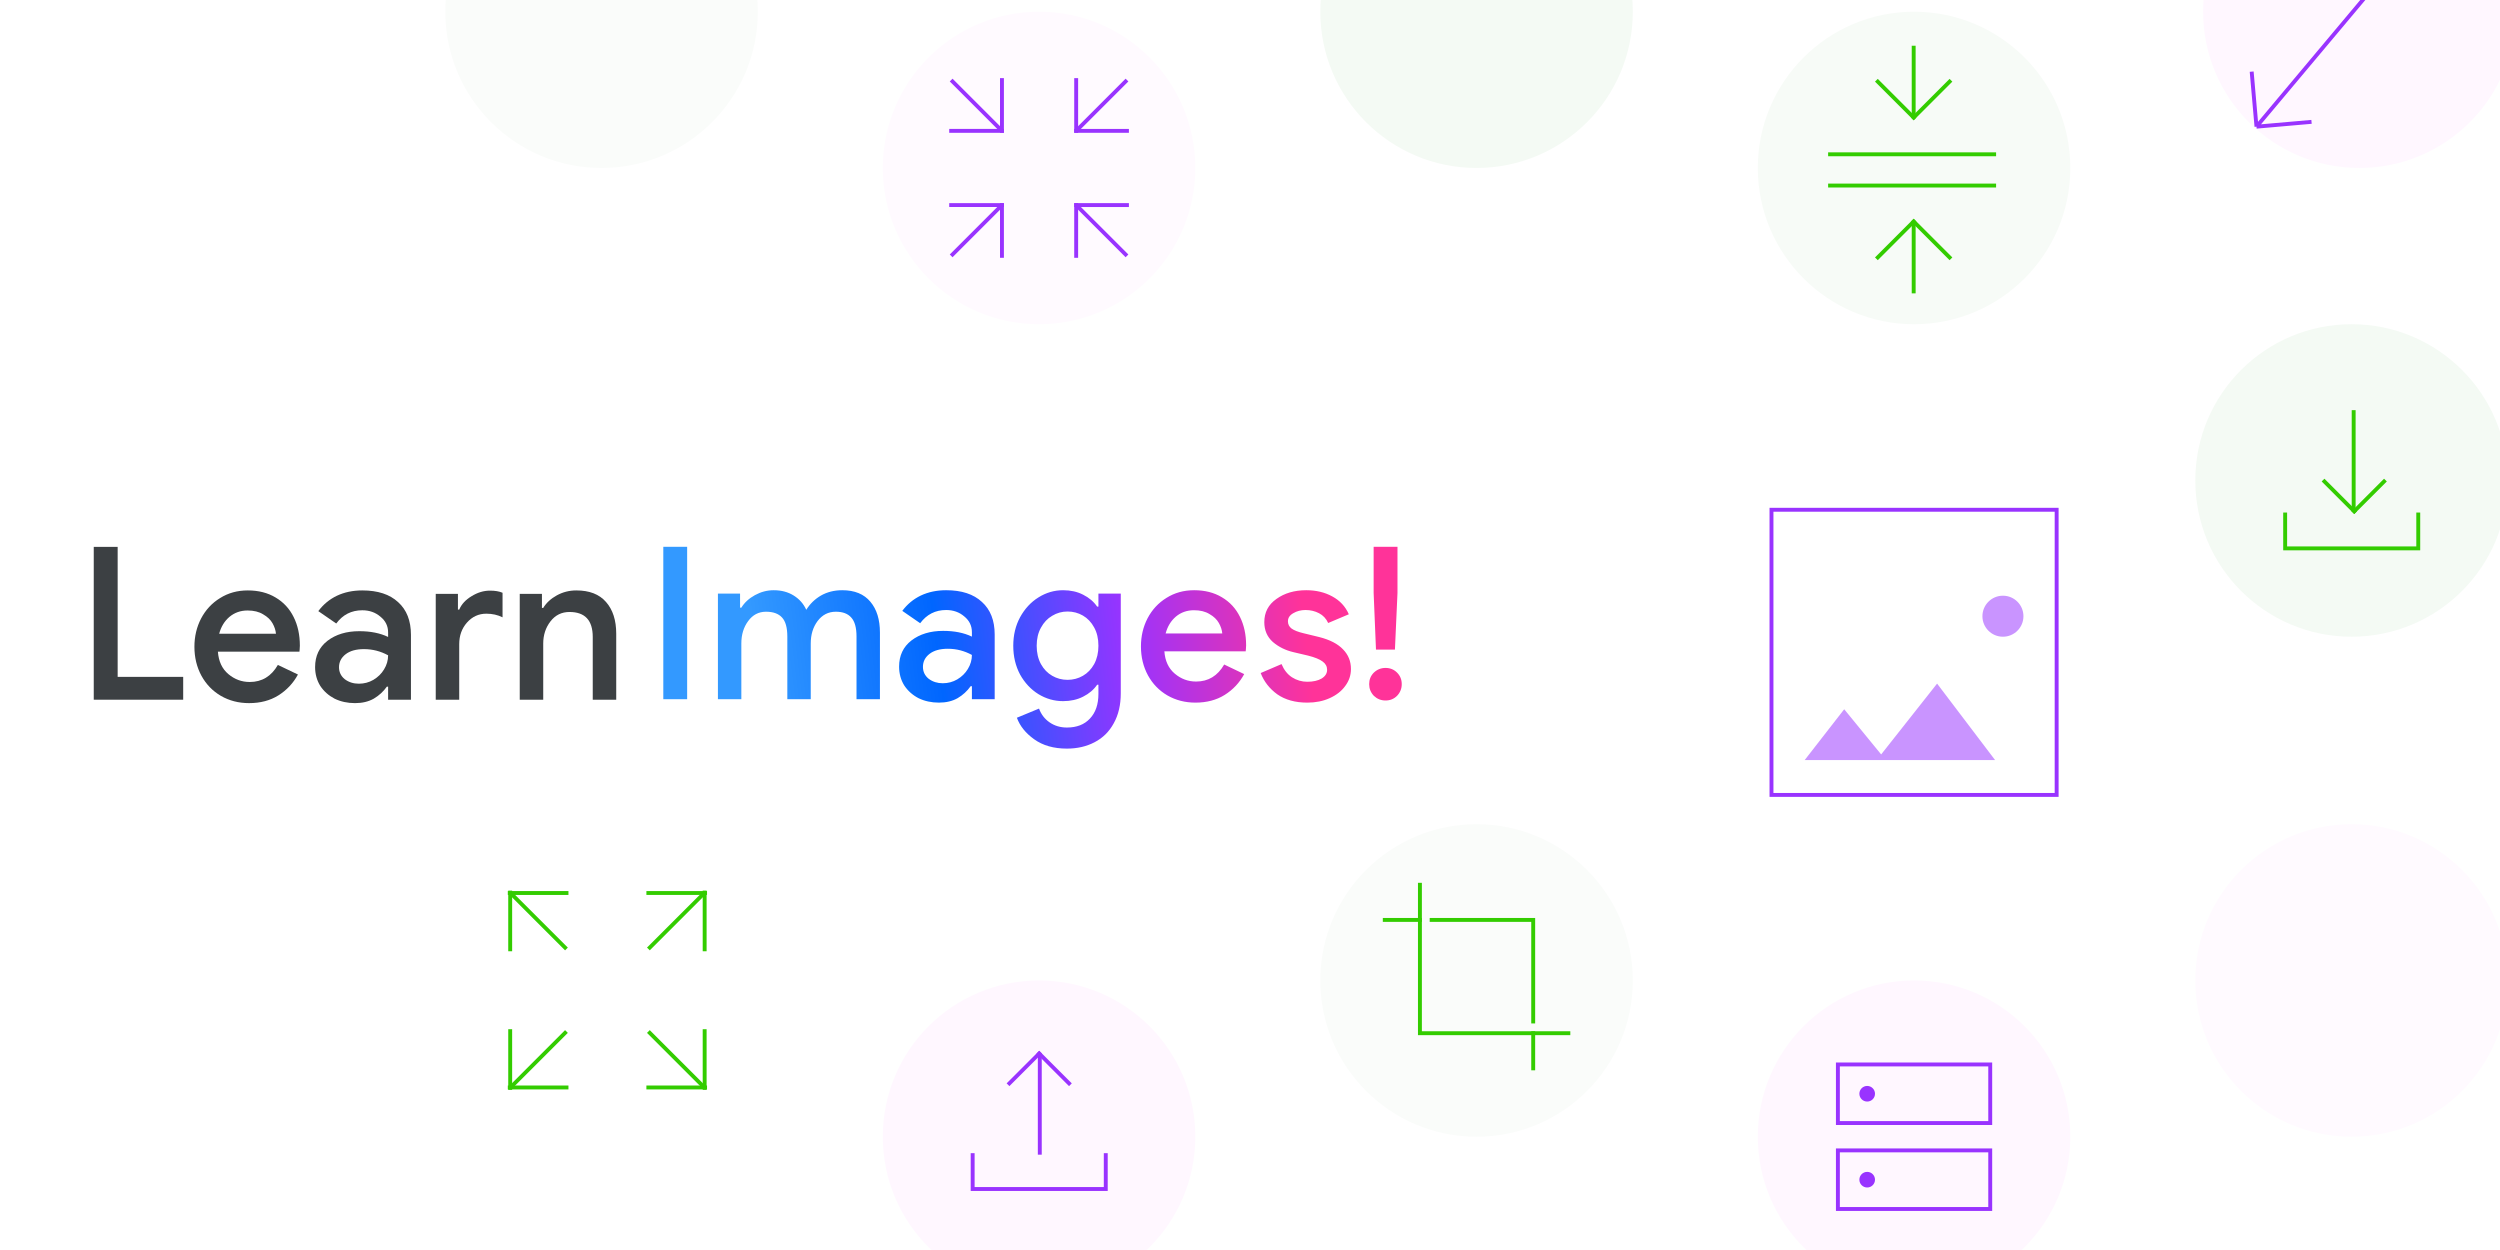 <svg xmlns="http://www.w3.org/2000/svg" width="640" height="320" fill="none" viewBox="0 0 640 320"><rect x="0" y="0" width="640" height="320" fill="#333333" stroke="none"/><g clip-path="url(#clip0_1847_2112)"><rect width="640" height="320" fill="#fff"/><circle cx="378" cy="3" r="40" fill="#F4FAF4"/><circle cx="378" cy="251" r="40" fill="#FAFCFA"/><circle cx="602" cy="251" r="40" fill="#FFFAFF"/><circle cx="266" cy="291" r="40" fill="#FFF7FF"/><circle cx="154" cy="3" r="40" fill="#FAFCFA"/><circle cx="266" cy="43" r="40" fill="#FFFAFF"/><circle cx="490" cy="43" r="40" fill="#F7FBF7"/><circle cx="490" cy="291" r="40" fill="#FFF7FF"/><circle cx="604" cy="3" r="40" fill="#FFF7FF"/><circle cx="602" cy="123" r="40" fill="#F4FAF4"/><rect width="73" height="73" x="453.5" y="130.5" stroke="#93F"/><path fill="#C994FF" d="M462 194.575H510.741L495.895 175L481.575 193.13L472.116 181.569L462 194.575Z"/><circle cx="512.75" cy="157.75" r="5.25" fill="#C994FF"/><path stroke="#93F" d="M577.66 32.428L629.083 -28.856M577.66 32.428L576.428 18.34M577.66 32.428L591.749 31.195M629.083 -28.856L614.995 -27.623M629.083 -28.856L630.316 -14.767"/><path fill="#3C0" fill-rule="evenodd" d="M363 226V264V265H364H402V264H364V226H363Z" clip-rule="evenodd"/><path fill="#3C0" fill-rule="evenodd" d="M364 235L354 235L354 236L364 236V235ZM366 236V235L392 235L393 235V236L393 262H392L392 236L366 236ZM392 264V274H393V264H392Z" clip-rule="evenodd"/><line x2="14" y1="-.5" y2="-.5" stroke="#3C0" transform="matrix(0.707 0.707 0.707 -0.707 480.707 20.192)"/><line x2="14" y1="-.5" y2="-.5" stroke="#3C0" transform="matrix(0.707 -0.707 -0.707 -0.707 489.192 30.092)"/><line x2="18.385" y1="-.5" y2="-.5" stroke="#3C0" transform="matrix(0 1 1 0 490.401 11.7)"/><line x1="480.354" x2="490.253" y1="66.253" y2="56.353" stroke="#3C0"/><line x1="489.546" x2="499.445" y1="56.353" y2="66.253" stroke="#3C0"/><line x1="489.901" x2="489.901" y1="75.1" y2="56.715" stroke="#3C0"/><line x1="468" x2="511" y1="39.5" y2="39.5" stroke="#3C0"/><line x1="468" x2="511" y1="47.5" y2="47.5" stroke="#3C0"/><line x1="256.5" x2="256.5" y1="20" y2="34" stroke="#93F"/><line x1="257" x2="243" y1="33.5" y2="33.5" stroke="#93F"/><line x1="243.494" x2="256.494" y1="20.496" y2="33.496" stroke="#93F"/><line x2="14" y1="-.5" y2="-.5" stroke="#93F" transform="matrix(4.37115e-08 1 1 -4.37115e-08 276 20)"/><line x2="14" y1="-.5" y2="-.5" stroke="#93F" transform="matrix(1 -8.74228e-08 -8.74228e-08 -1 275 33)"/><line x2="18.385" y1="-.5" y2="-.5" stroke="#93F" transform="matrix(-0.707 0.707 0.707 0.707 288.86 20.849)"/><line x1="275.5" x2="275.5" y1="66" y2="52" stroke="#93F"/><line x1="275" x2="289" y1="52.5" y2="52.5" stroke="#93F"/><line x1="288.506" x2="275.506" y1="65.504" y2="52.504" stroke="#93F"/><line x2="14" y1="-.5" y2="-.5" stroke="#93F" transform="matrix(-1.31134e-07 -1 -1 1.31134e-07 256 66)"/><line x2="14" y1="-.5" y2="-.5" stroke="#93F" transform="matrix(-1 1.74846e-07 1.74846e-07 1 257 53)"/><line x2="18.385" y1="-.5" y2="-.5" stroke="#93F" transform="matrix(0.707 -0.707 -0.707 -0.707 243.14 65.151)"/><line x1="130.609" x2="130.609" y1="243.522" y2="228" stroke="#3C0"/><line x1="130" x2="145.522" y1="228.609" y2="228.609" stroke="#3C0"/><line x1="145.013" x2="130.6" y1="242.934" y2="228.521" stroke="#3C0"/><line x2="15.522" y1="-.5" y2="-.5" stroke="#3C0" transform="matrix(1.31134e-07 -1 -1 -1.31134e-07 179.891 243.522)"/><line x2="15.522" y1="-.5" y2="-.5" stroke="#3C0" transform="matrix(-1 -8.74228e-08 -8.74228e-08 1 181 229.109)"/><line x2="20.383" y1="-.5" y2="-.5" stroke="#3C0" transform="matrix(0.707 -0.707 -0.707 -0.707 165.634 242.58)"/><line x1="180.391" x2="180.391" y1="263.478" y2="279" stroke="#3C0"/><line x1="181" x2="165.478" y1="278.391" y2="278.391" stroke="#3C0"/><line x1="165.987" x2="180.4" y1="264.066" y2="278.479" stroke="#3C0"/><line x2="15.522" y1="-.5" y2="-.5" stroke="#3C0" transform="matrix(-4.37113e-08 1 1 4.37113e-08 131.109 263.478)"/><line x2="15.522" y1="-.5" y2="-.5" stroke="#3C0" transform="matrix(1 0 0 -1 130 277.891)"/><line x2="20.383" y1="-.5" y2="-.5" stroke="#3C0" transform="matrix(-0.707 0.707 0.707 0.707 145.366 264.42)"/><rect width="39" height="15" x="470.5" y="272.5" stroke="#93F"/><circle cx="478" cy="280" r="2" fill="#93F"/><rect width="39" height="15" x="470.5" y="294.5" stroke="#93F"/><circle cx="478" cy="302" r="2" fill="#93F"/><path stroke="#3C0" d="M585 131.211V140.385H619.074V131.211"/><line x1="602.537" x2="602.537" y1="105" y2="130.949" stroke="#3C0"/><line x1="602.332" x2="610.672" y1="131.242" y2="122.902" stroke="#3C0"/><line x1="594.699" x2="603.039" y1="122.902" y2="131.243" stroke="#3C0"/><path stroke="#93F" d="M249 295.211V304.385H283.074V295.211"/><line x1="266.185" x2="266.185" y1="295.597" y2="269.648" stroke="#93F"/><line x1="266.39" x2="258.05" y1="269.354" y2="277.694" stroke="#93F"/><line x1="274.023" x2="265.683" y1="277.694" y2="269.354" stroke="#93F"/><g style="mix-blend-mode:darken"><path fill="url(#paint0_linear_1847_2112)" d="M169.806 139.978H175.91V179H169.806V139.978ZM183.788 151.968H189.456V155.565H189.783C190.583 154.257 191.745 153.185 193.271 152.349C194.797 151.514 196.396 151.096 198.067 151.096C200.029 151.096 201.737 151.55 203.19 152.458C204.644 153.367 205.716 154.584 206.406 156.11C207.351 154.584 208.604 153.367 210.166 152.458C211.765 151.55 213.582 151.096 215.616 151.096C218.777 151.096 221.175 152.077 222.81 154.039C224.445 155.965 225.263 158.599 225.263 161.941V179H219.268V162.922C219.268 160.67 218.814 159.053 217.905 158.072C217.033 157.091 215.725 156.6 213.981 156.6C212.056 156.6 210.493 157.4 209.294 158.998C208.132 160.561 207.55 162.468 207.55 164.721V179H201.555V162.922C201.555 160.67 201.101 159.053 200.193 158.072C199.285 157.091 197.922 156.6 196.105 156.6C194.216 156.6 192.69 157.4 191.527 158.998C190.365 160.561 189.783 162.468 189.783 164.721V179H183.788V151.968ZM240.36 179.872C238.435 179.872 236.691 179.491 235.128 178.727C233.602 177.928 232.385 176.838 231.477 175.457C230.605 174.04 230.169 172.442 230.169 170.661C230.169 167.827 231.222 165.593 233.33 163.958C235.473 162.323 238.18 161.505 241.45 161.505C244.321 161.505 246.773 161.996 248.808 162.977V161.832C248.808 160.197 248.154 158.853 246.846 157.799C245.574 156.709 244.03 156.164 242.213 156.164C239.452 156.164 237.236 157.291 235.564 159.543L230.986 156.382C232.258 154.675 233.838 153.367 235.728 152.458C237.653 151.55 239.815 151.096 242.213 151.096C246.174 151.096 249.226 152.095 251.369 154.093C253.549 156.055 254.639 158.835 254.639 162.432V179H248.808V175.675H248.481C247.609 176.911 246.501 177.928 245.156 178.727C243.812 179.491 242.213 179.872 240.36 179.872ZM241.341 174.912C242.686 174.912 243.921 174.585 245.047 173.931C246.21 173.241 247.118 172.351 247.772 171.261C248.463 170.135 248.808 168.936 248.808 167.664C246.882 166.61 244.829 166.083 242.649 166.083C240.651 166.083 239.089 166.519 237.962 167.391C236.836 168.263 236.273 169.372 236.273 170.716C236.273 171.951 236.763 172.969 237.744 173.768C238.762 174.531 239.961 174.912 241.341 174.912ZM273.13 191.644C269.751 191.644 266.954 190.845 264.737 189.246C262.557 187.684 261.086 185.849 260.323 183.742L265.991 181.398C266.536 182.888 267.444 184.069 268.716 184.941C269.987 185.813 271.459 186.249 273.13 186.249C275.637 186.249 277.599 185.486 279.016 183.96C280.47 182.434 281.196 180.326 281.196 177.637V175.294H280.869C279.997 176.566 278.798 177.583 277.272 178.346C275.783 179.109 274.075 179.491 272.149 179.491C269.897 179.491 267.789 178.891 265.827 177.692C263.902 176.493 262.339 174.822 261.14 172.678C259.978 170.498 259.396 168.045 259.396 165.32C259.396 162.595 259.978 160.161 261.14 158.017C262.339 155.837 263.902 154.148 265.827 152.949C267.789 151.714 269.897 151.096 272.149 151.096C274.075 151.096 275.783 151.477 277.272 152.24C278.798 153.003 279.997 154.021 280.869 155.292H281.196V151.968H286.919V177.474C286.919 180.453 286.319 183.015 285.12 185.159C283.958 187.302 282.323 188.919 280.215 190.009C278.144 191.099 275.783 191.644 273.13 191.644ZM273.294 174.04C274.711 174.04 276.019 173.695 277.218 173.005C278.417 172.315 279.38 171.315 280.106 170.007C280.833 168.663 281.196 167.101 281.196 165.32C281.196 163.504 280.833 161.941 280.106 160.633C279.38 159.289 278.417 158.272 277.218 157.581C276.019 156.891 274.711 156.546 273.294 156.546C271.877 156.546 270.569 156.909 269.37 157.636C268.171 158.326 267.208 159.344 266.481 160.688C265.755 161.996 265.391 163.54 265.391 165.32C265.391 167.101 265.755 168.663 266.481 170.007C267.208 171.315 268.171 172.315 269.37 173.005C270.569 173.695 271.877 174.04 273.294 174.04ZM306.034 179.872C303.382 179.872 300.984 179.254 298.84 178.019C296.733 176.784 295.08 175.076 293.881 172.896C292.682 170.68 292.082 168.209 292.082 165.484C292.082 162.868 292.645 160.47 293.772 158.29C294.934 156.074 296.551 154.33 298.622 153.058C300.693 151.75 303.055 151.096 305.707 151.096C308.432 151.096 310.794 151.695 312.792 152.894C314.827 154.093 316.371 155.765 317.425 157.908C318.478 160.016 319.005 162.45 319.005 165.211C319.005 165.538 318.987 165.865 318.951 166.192C318.914 166.519 318.896 166.701 318.896 166.737H298.077C298.259 169.208 299.149 171.116 300.748 172.46C302.346 173.804 304.163 174.476 306.198 174.476C309.322 174.476 311.72 173.023 313.392 170.116L318.515 172.569C317.316 174.785 315.644 176.566 313.501 177.91C311.393 179.218 308.904 179.872 306.034 179.872ZM312.901 162.159C312.828 161.287 312.538 160.397 312.029 159.489C311.52 158.581 310.721 157.818 309.631 157.2C308.577 156.546 307.251 156.219 305.653 156.219C303.872 156.219 302.328 156.764 301.02 157.854C299.748 158.944 298.876 160.379 298.404 162.159H312.901ZM334.671 179.872C331.582 179.872 329.021 179.163 326.986 177.746C324.988 176.293 323.571 174.476 322.735 172.296L328.076 170.007C328.694 171.497 329.584 172.623 330.747 173.386C331.946 174.149 333.254 174.531 334.671 174.531C336.16 174.531 337.378 174.258 338.322 173.713C339.267 173.132 339.739 172.387 339.739 171.479C339.739 170.607 339.358 169.898 338.595 169.353C337.832 168.772 336.578 168.263 334.834 167.827L331.128 166.955C329.094 166.483 327.331 165.611 325.842 164.339C324.388 163.031 323.662 161.342 323.662 159.271C323.662 156.764 324.697 154.784 326.768 153.33C328.839 151.841 331.383 151.096 334.398 151.096C336.905 151.096 339.122 151.623 341.047 152.676C343.009 153.73 344.426 155.256 345.298 157.254L340.012 159.489C339.503 158.363 338.722 157.527 337.668 156.982C336.615 156.437 335.47 156.164 334.235 156.164C333.036 156.164 331.982 156.437 331.074 156.982C330.165 157.491 329.711 158.181 329.711 159.053C329.711 159.816 330.02 160.434 330.638 160.906C331.292 161.378 332.309 161.778 333.69 162.105L337.723 163.086C340.448 163.776 342.482 164.83 343.827 166.247C345.171 167.628 345.843 169.299 345.843 171.261C345.843 172.86 345.353 174.313 344.372 175.621C343.427 176.929 342.101 177.964 340.393 178.727C338.722 179.491 336.814 179.872 334.671 179.872ZM351.652 151.804V139.978H357.756V151.804L357.102 166.301H352.251L351.652 151.804ZM354.704 179.327C353.541 179.327 352.542 178.927 351.706 178.128C350.907 177.292 350.507 176.293 350.507 175.13C350.507 173.968 350.907 172.987 351.706 172.188C352.542 171.388 353.541 170.989 354.704 170.989C355.866 170.989 356.847 171.388 357.647 172.188C358.446 172.987 358.846 173.968 358.846 175.13C358.846 176.293 358.446 177.292 357.647 178.128C356.847 178.927 355.866 179.327 354.704 179.327Z"/></g><path fill="#3C4043" d="M24 140H30.12V173.279H46.896V179.126H24V140Z"/><path fill="#3C4043" d="M63.76 180C61.1 180 58.696 179.381 56.547 178.142C54.434 176.903 52.776 175.191 51.574 173.005C50.372 170.783 49.771 168.306 49.771 165.574C49.771 162.951 50.335 160.546 51.465 158.361C52.63 156.138 54.251 154.39 56.328 153.115C58.404 151.803 60.772 151.148 63.432 151.148C66.164 151.148 68.532 151.749 70.536 152.951C72.576 154.153 74.124 155.829 75.18 157.978C76.237 160.091 76.765 162.532 76.765 165.301C76.765 165.628 76.747 165.956 76.71 166.284C76.674 166.612 76.656 166.794 76.656 166.831H55.782C55.964 169.308 56.856 171.22 58.459 172.568C60.062 173.916 61.883 174.59 63.924 174.59C67.056 174.59 69.461 173.133 71.137 170.219L76.273 172.678C75.071 174.9 73.395 176.685 71.246 178.033C69.133 179.344 66.638 180 63.76 180ZM70.645 162.24C70.572 161.366 70.281 160.474 69.771 159.563C69.261 158.652 68.459 157.887 67.366 157.268C66.31 156.612 64.98 156.284 63.377 156.284C61.592 156.284 60.044 156.831 58.732 157.923C57.457 159.016 56.583 160.455 56.109 162.24H70.645Z"/><path fill="#3C4043" d="M90.886 180C88.955 180 87.206 179.617 85.64 178.852C84.11 178.051 82.889 176.958 81.979 175.574C81.104 174.153 80.667 172.55 80.667 170.765C80.667 167.923 81.724 165.683 83.837 164.044C85.986 162.404 88.7 161.585 91.979 161.585C94.856 161.585 97.316 162.077 99.356 163.06V161.913C99.356 160.273 98.7 158.925 97.388 157.869C96.113 156.776 94.565 156.23 92.744 156.23C89.975 156.23 87.753 157.359 86.077 159.617L81.487 156.448C82.762 154.736 84.347 153.424 86.241 152.514C88.172 151.603 90.339 151.148 92.744 151.148C96.714 151.148 99.775 152.149 101.924 154.153C104.11 156.12 105.203 158.907 105.203 162.514V179.126H99.356V175.792H99.028C98.153 177.031 97.042 178.051 95.694 178.852C94.347 179.617 92.744 180 90.886 180ZM91.869 175.027C93.217 175.027 94.456 174.699 95.585 174.044C96.751 173.352 97.662 172.459 98.317 171.366C99.01 170.237 99.356 169.035 99.356 167.76C97.425 166.703 95.367 166.175 93.181 166.175C91.177 166.175 89.611 166.612 88.481 167.486C87.352 168.361 86.787 169.472 86.787 170.82C86.787 172.058 87.279 173.078 88.263 173.88C89.283 174.645 90.485 175.027 91.869 175.027Z"/><path fill="#3C4043" d="M111.549 152.022H117.232V156.066H117.56C118.142 154.681 119.199 153.534 120.729 152.623C122.259 151.676 123.826 151.202 125.428 151.202C126.74 151.202 127.815 151.384 128.652 151.749V158.033C127.414 157.413 126.03 157.104 124.499 157.104C122.532 157.104 120.875 157.869 119.527 159.399C118.215 160.893 117.56 162.732 117.56 164.918V179.126H111.549V152.022Z"/><path fill="#3C4043" d="M133.054 152.022H138.737V155.628H139.065C139.867 154.317 141.033 153.242 142.563 152.404C144.093 151.566 145.75 151.148 147.535 151.148C150.887 151.148 153.419 152.131 155.131 154.098C156.88 156.066 157.754 158.78 157.754 162.24V179.126H151.743V163.06C151.743 158.798 149.757 156.667 145.787 156.667C143.783 156.667 142.162 157.468 140.923 159.071C139.685 160.674 139.065 162.568 139.065 164.754V179.126H133.054V152.022Z"/></g><defs><linearGradient id="paint0_linear_1847_2112" x1="356.5" x2="168.178" y1="141" y2="164.224" gradientUnits="userSpaceOnUse"><stop offset=".13" stop-color="#F39"/><stop offset=".37" stop-color="#93F"/><stop offset=".625" stop-color="#06F"/><stop offset=".87" stop-color="#39F"/></linearGradient><clipPath id="clip0_1847_2112"><rect width="640" height="320" fill="#fff"/></clipPath></defs></svg>